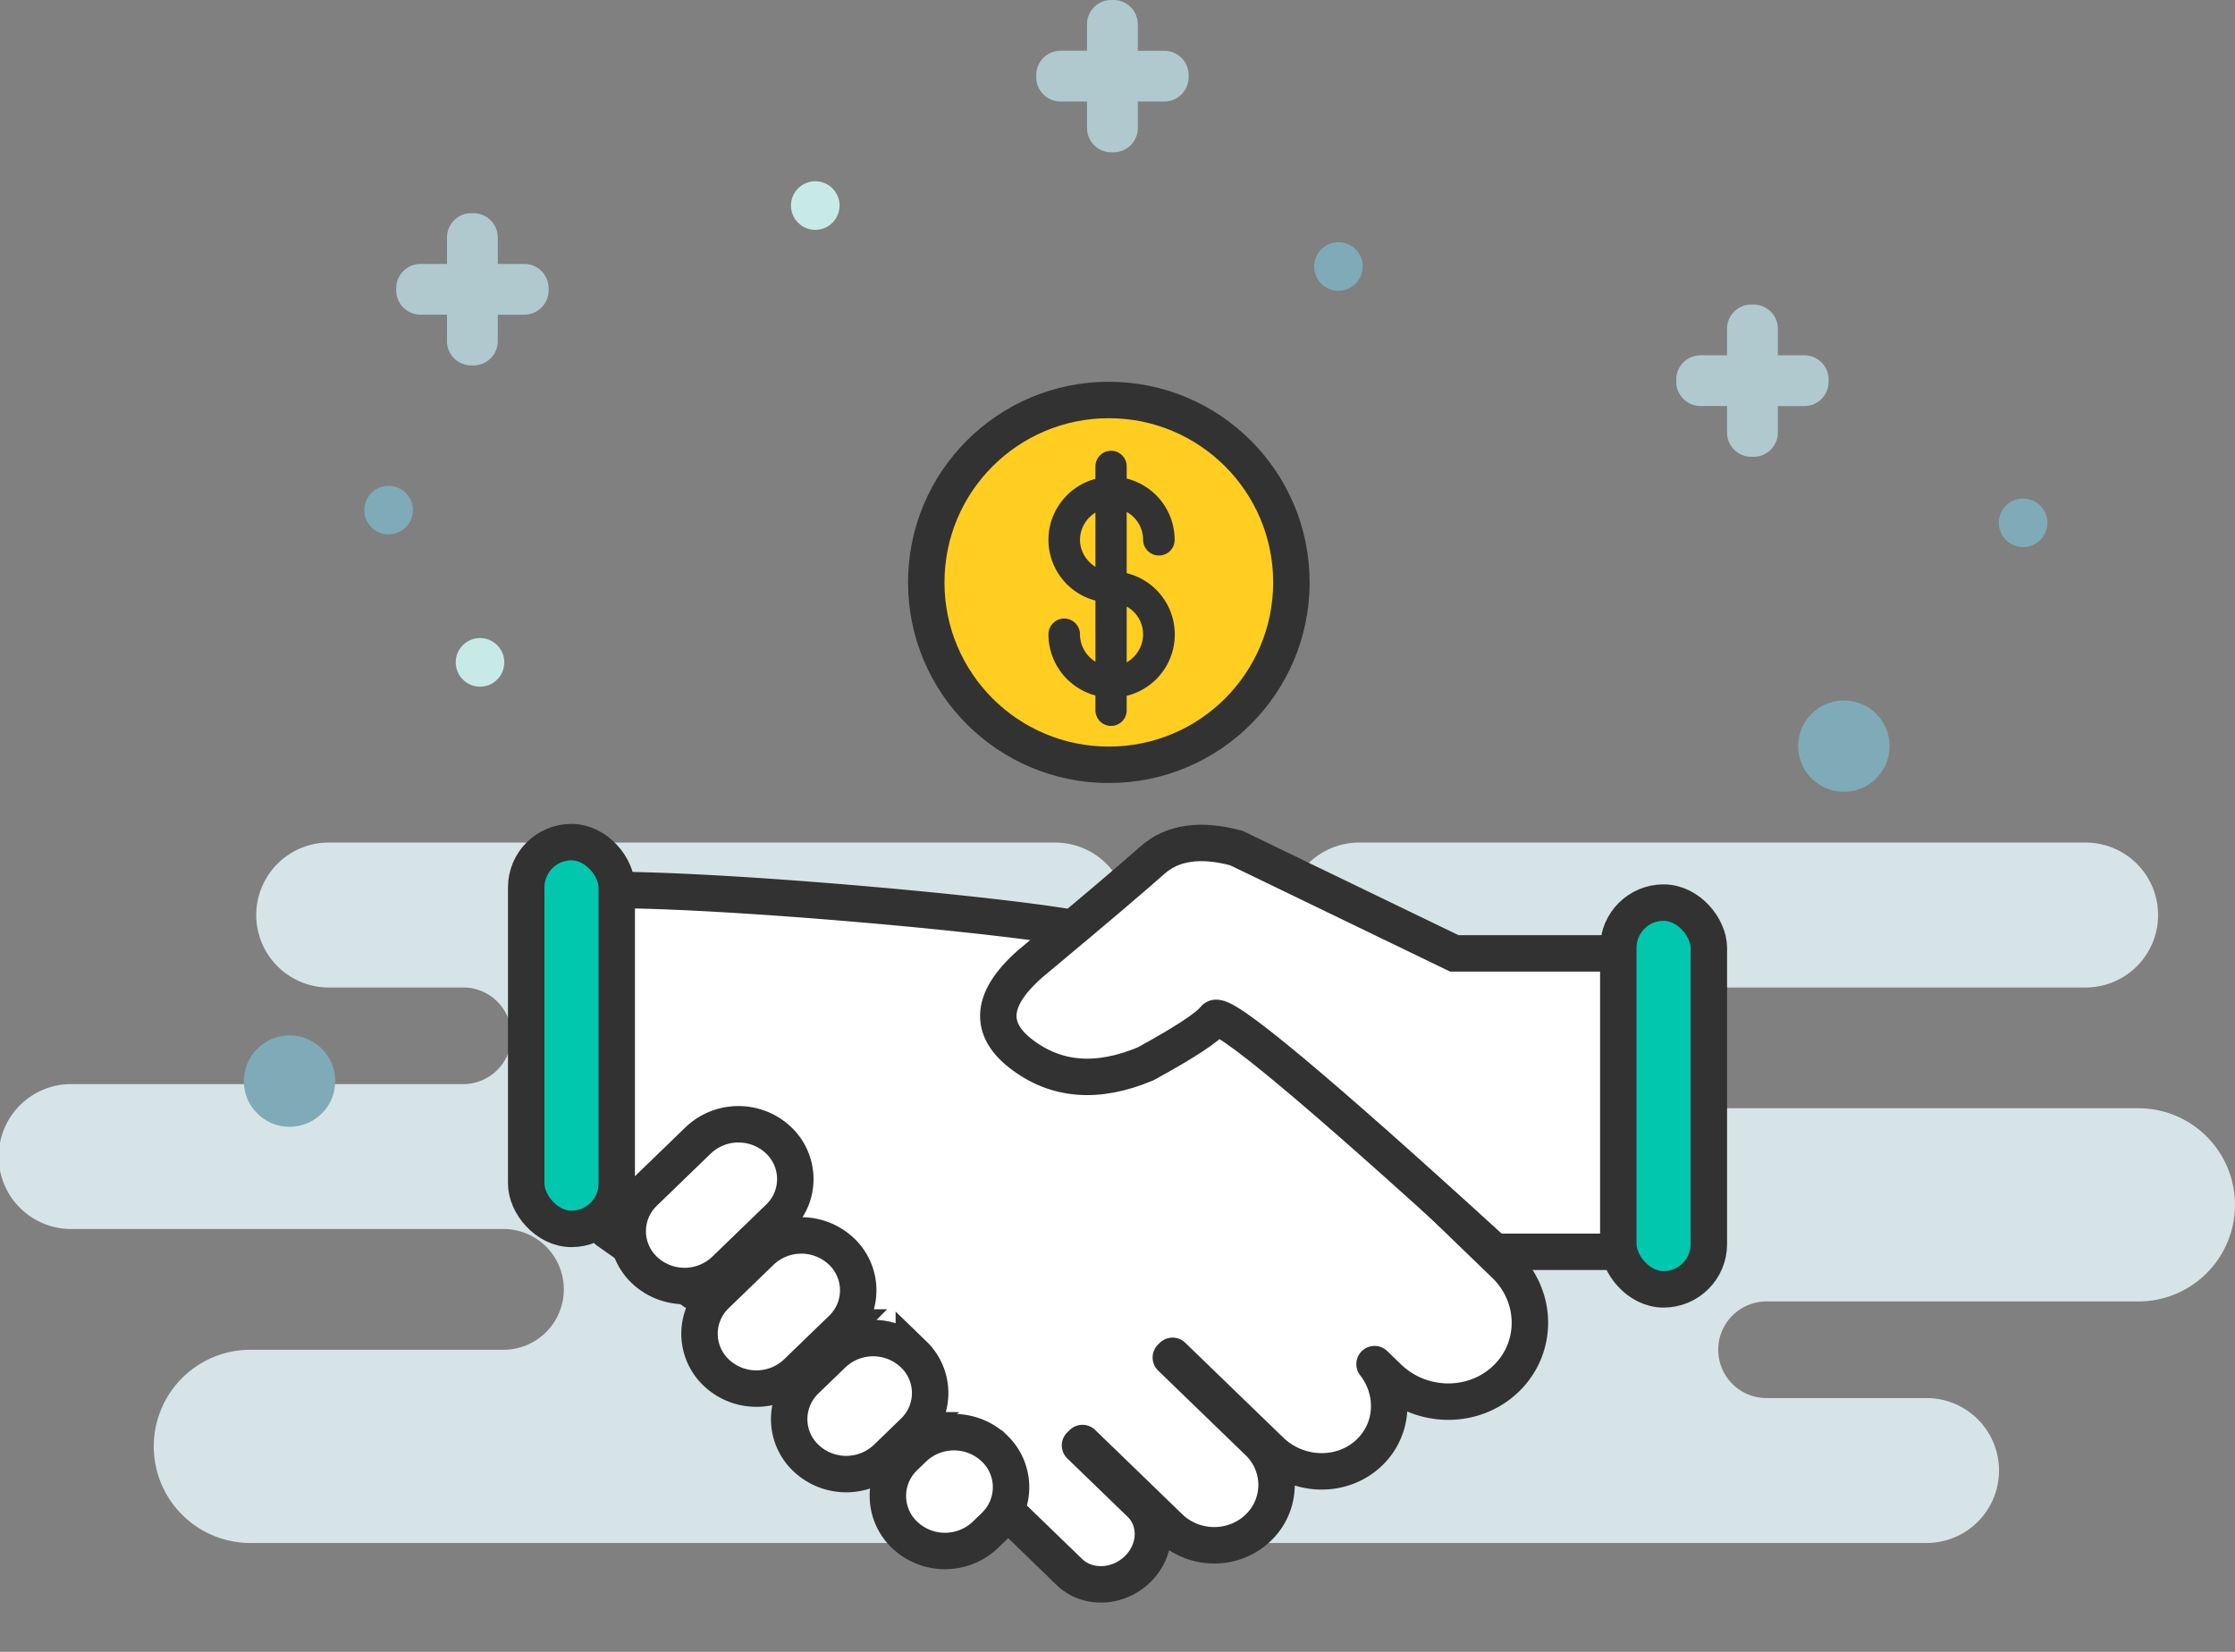 <svg xmlns="http://www.w3.org/2000/svg" width="92" height="68" viewBox="0 0 92 68">
    <rect x="0" y="0" width="92" height="68" fill="#808080" stroke="none"/>
    <g fill="none" fill-rule="evenodd">
        <g>
            <path fill="#D6E4E7" d="M13.593 55.565h7.13a2.486 2.486 0 0 0 0-4.972H2.983a2.983 2.983 0 1 1 0-5.965H19.11a1.989 1.989 0 0 0 0-3.977h-5.579a2.983 2.983 0 1 1 0-5.966h29.903a2.983 2.983 0 0 1 2.983 2.983h6.549a2.983 2.983 0 0 1 2.982-2.983h29.903a2.983 2.983 0 1 1 0 5.966H71.058a2.486 2.486 0 1 0 0 4.971h16.964a3.977 3.977 0 1 1 0 7.954H72.672a1.989 1.989 0 0 0 0 3.977H79.303a2.983 2.983 0 1 1 0 5.966H49.402a2.983 2.983 0 0 1-2.983-2.983h-4.345a3.979 3.979 0 0 1-3.852 2.983H10.307a3.977 3.977 0 0 1 0-7.954h3.286z"/>
            <ellipse cx="75.9" cy="30.715" fill="#7EABB7" rx="1.882" ry="1.881"/>
            <ellipse cx="11.918" cy="44.505" fill="#7EABB7" rx="1.882" ry="1.881"/>
            <ellipse cx="15.995" cy="20.999" fill="#7EABB7" rx="1" ry="1"/>
            <ellipse cx="55.095" cy="10.97" fill="#7EABB7" rx="1" ry="1"/>
            <ellipse cx="33.559" cy="8.462" fill="#C8EAE6" rx="1" ry="1"/>
            <ellipse cx="19.759" cy="27.267" fill="#C8EAE6" rx="1" ry="1"/>
            <ellipse cx="83.278" cy="21.521" fill="#7EABB7" rx="1" ry="1"/>
            <path fill="#AFC9CE" d="M71.09 14.626v-1.09a1 1 0 0 1 1-1h.092a1 1 0 0 1 1 1v1.09h1.09a1 1 0 0 1 1 1v.09a1 1 0 0 1-1 1h-1.09v1.089a1 1 0 0 1-1 1h-.091a1 1 0 0 1-1-1v-1.09H70a1 1 0 0 1-1-1v-.089a1 1 0 0 1 1-1h1.09zM18.4 10.865v-1.09a1 1 0 0 1 1-1h.09a1 1 0 0 1 1 1v1.09h1.092a1 1 0 0 1 1 1v.09a1 1 0 0 1-1 1H20.49v1.089a1 1 0 0 1-1 1H19.4a1 1 0 0 1-1-1v-1.09h-1.09a1 1 0 0 1-1-1v-.089a1 1 0 0 1 1-1h1.09zM44.745 2.09V1a1 1 0 0 1 1-1h.091a1 1 0 0 1 1 1v1.09h1.091a1 1 0 0 1 1 1v.089a1 1 0 0 1-1 1h-1.09v1.09a1 1 0 0 1-1 1h-.092a1 1 0 0 1-1-1v-1.09h-1.09a1 1 0 0 1-1-1v-.09a1 1 0 0 1 1-1h1.09z"/>
        </g>
        <g stroke="#323232" stroke-width="1.5" transform="translate(20.91 33.917)">
            <path fill="#FFF" stroke-linecap="round" stroke-linejoin="round" d="M23.547 25.584l2.478 2.397c.74.716.689 1.928-.116 2.706-.804.778-2.056.828-2.797.112l-2.62-2.536L4.105 16.754C.792 7.404.802 2.725 4.136 2.719c5-.01 16.51 1.04 19.486 1.636 1.985.396 6.144 3.403 12.477 9.02l4.936 4.77c1.354 1.309 1.377 3.41.051 4.691-1.325 1.282-3.496 1.26-4.85-.05l-.565-.547c.864 1.106.801 2.658-.206 3.632-1.104 1.069-2.928 1.038-4.073-.07l-4.036-3.904-.071.069 3.591 3.475a2.438 2.438 0 0 1 .01 3.529c-1.004.972-2.638.967-3.648-.01l-3.59-3.473-.1.097z"/>
            <path fill="#FFF" d="M46.44 5.33h-7.486L29.987.996c-1.483-.4-2.637-.234-3.46.497-.822.731-2.393 2.065-4.713 4-1.906 1.528-2.141 2.849-.704 3.965 1.437 1.116 3.15 1.255 5.139.417 1.612-.88 2.558-1.502 2.837-1.864.279-.363 4.12 2.838 11.525 9.603h5.83V5.33z"/>
            <rect width="3.727" height="15.922" x=".75" y=".75" fill="#00C7AE" rx="1.864"/>
            <g fill="#FFF">
                <path d="M11.157 13.04c-.931-.9-2.409-.9-3.34 0L5.6 15.185l-.052.052a2.2 2.2 0 0 0 .051 3.11c.931.901 2.41.901 3.34 0l2.218-2.145.051-.051a2.2 2.2 0 0 0-.051-3.111zM13.746 17.617a2.404 2.404 0 0 0-3.343 0l-1.848 1.788-.051.052a2.202 2.202 0 0 0 .051 3.113c.932.902 2.41.902 3.343 0l1.848-1.788.051-.051a2.202 2.202 0 0 0-.051-3.114zM16.706 21.844a2.408 2.408 0 0 0-3.349 0l-1.109 1.072-.051.052a2.206 2.206 0 0 0 .051 3.12 2.408 2.408 0 0 0 3.349 0l1.109-1.074.051-.051a2.206 2.206 0 0 0-.051-3.12zM20.035 25.718a2.412 2.412 0 0 0-3.354 0l-.37.358c-.026.025-.026.025-.051.052a2.21 2.21 0 0 0 .051 3.124c.935.905 2.42.905 3.355 0l.37-.357.05-.052a2.21 2.21 0 0 0-.05-3.125z"/>
            </g>
            <rect width="3.727" height="15.922" x="45.705" y="3.239" fill="#00C7AE" rx="1.864"/>
        </g>
        <g transform="translate(37.144 15.716)">
            <ellipse cx="8.499" cy="8.259" fill="#FFCE21" stroke="#323232" stroke-width="1.5" rx="7.515" ry="7.509"/>
            <path fill="#323232" fill-rule="nonzero" d="M9.234 7.878a2.6 2.6 0 0 1 0 5.05v.596a.643.643 0 1 1-1.286 0v-.61a2.609 2.609 0 0 1-1.935-2.518c0-.35.286-.649.65-.649.363 0 .649.299.649.65 0 .48.26.895.636 1.128V9.008a2.593 2.593 0 0 1-1.935-2.505c0-1.195.831-2.22 1.935-2.505v-.52a.64.64 0 0 1 .65-.636c.35 0 .636.286.636.636v.507a2.6 2.6 0 0 1 1.974 2.518.643.643 0 0 1-.65.649.651.651 0 0 1-.649-.65 1.3 1.3 0 0 0-.675-1.142v2.518zM7.312 6.503c0 .467.26.882.636 1.116V5.386a1.325 1.325 0 0 0-.636 1.117zm1.922 5.048c.403-.233.675-.661.675-1.155a1.3 1.3 0 0 0-.675-1.142v2.297z"/>
        </g>
    </g>
</svg>
